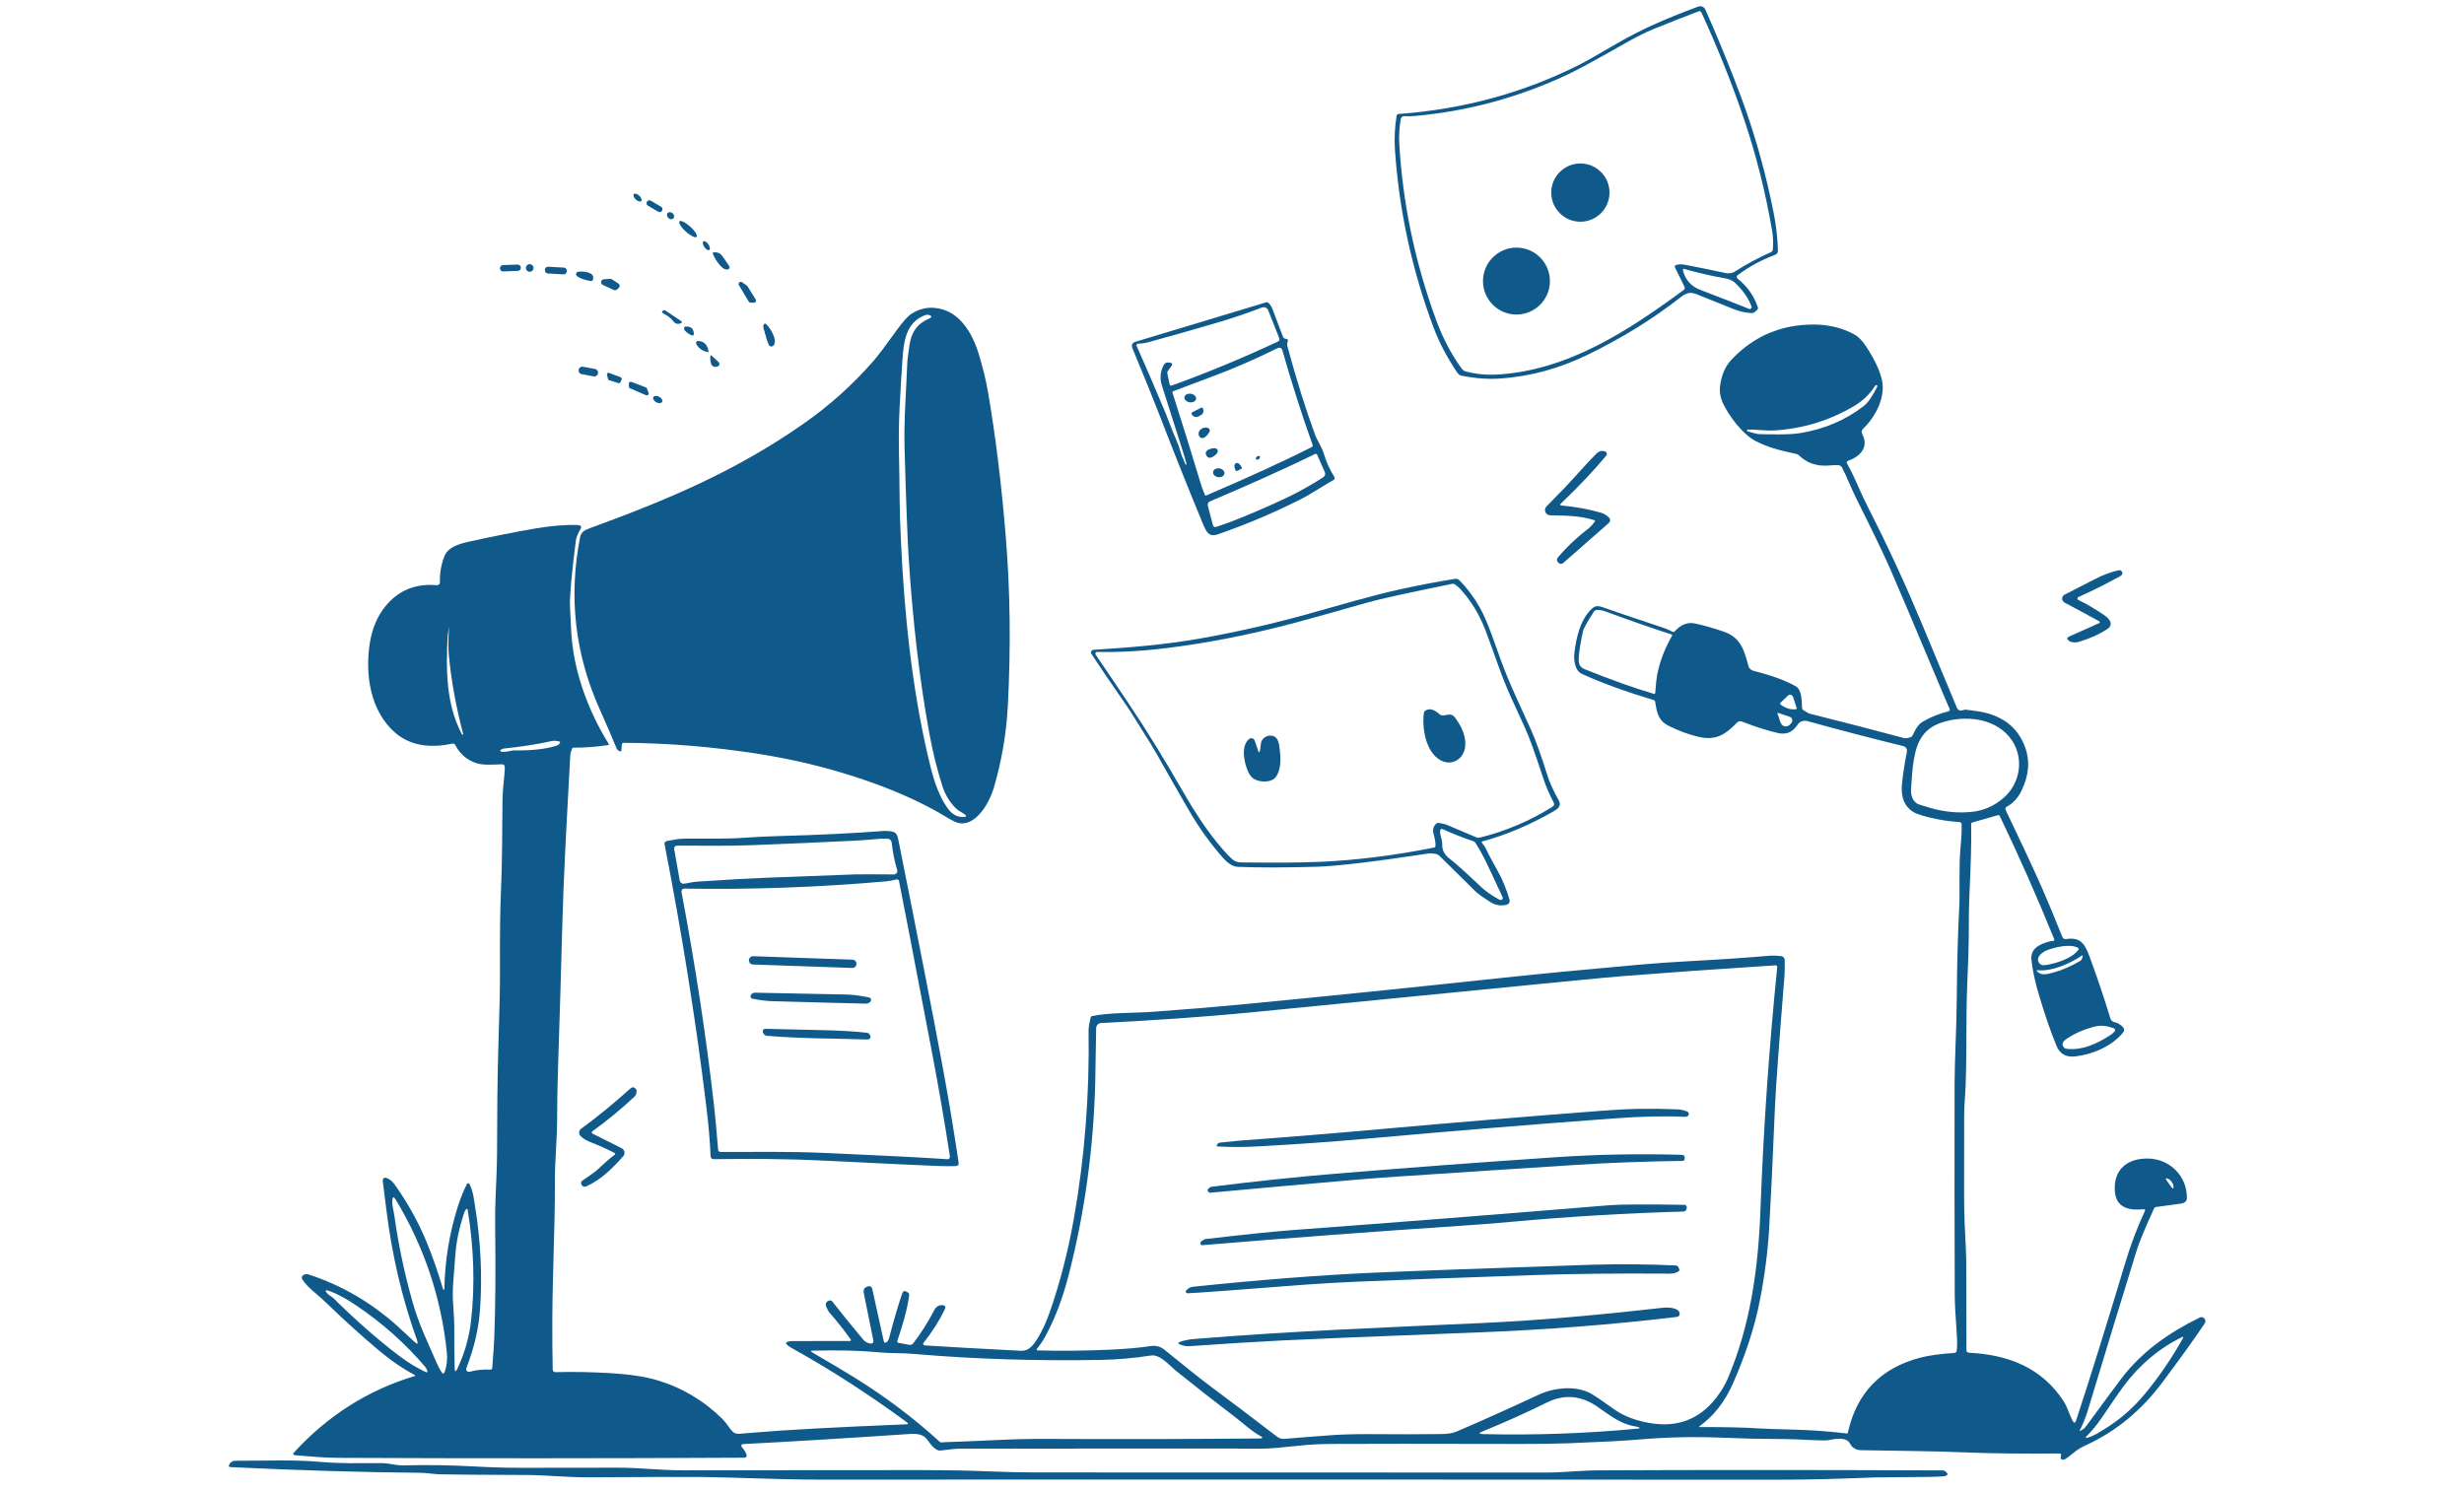 <svg width="342" height="207" viewBox="0 0 342 207" fill="none" xmlns="http://www.w3.org/2000/svg">
<path d="M241.17 38.675C242.49 39.723 243.443 41.027 243.988 42.667C244.026 42.778 244.007 42.876 243.932 42.962C243.63 43.31 243.361 43.478 243.125 43.465C242.26 43.418 241.408 43.225 240.568 42.886C238.627 42.103 236.929 41.421 235.473 40.841C234.574 40.481 234.031 40.673 233.267 41.268C229.332 44.336 224.997 47.012 220.259 49.297C216.387 51.165 212.417 52.245 208.35 52.539C206.405 52.678 204.788 52.506 202.915 52.172C202.648 52.125 202.424 51.967 202.244 51.695C200.834 49.591 199.749 47.525 198.988 45.496C195.994 37.521 194.205 29.318 193.623 20.887C193.512 19.286 193.586 17.689 193.844 16.097C193.873 15.925 193.975 15.832 194.149 15.819C203.109 15.168 211.463 12.891 219.211 8.988C219.974 8.604 221.686 7.635 224.348 6.08C228.027 3.933 231.722 2.395 235.708 0.916C235.897 0.846 236.105 0.85 236.291 0.928C236.477 1.006 236.626 1.152 236.707 1.336C238.509 5.401 240.157 9.437 241.65 13.444C243.579 18.622 245.094 24.017 246.195 29.627C246.53 31.327 246.724 33.051 246.777 34.797C246.781 34.921 246.745 35.043 246.676 35.146C246.606 35.249 246.506 35.327 246.39 35.37C244.513 36.067 242.775 37.011 241.177 38.202C241.14 38.229 241.11 38.264 241.089 38.305C241.068 38.346 241.057 38.391 241.056 38.436C241.056 38.482 241.066 38.528 241.085 38.569C241.105 38.61 241.134 38.646 241.17 38.675ZM232.483 37.123C232.467 37.092 232.459 37.057 232.458 37.021C232.457 36.986 232.464 36.951 232.479 36.918C232.493 36.886 232.515 36.857 232.542 36.833C232.569 36.81 232.601 36.792 232.635 36.782C233.012 36.676 233.447 36.67 233.938 36.763C235.789 37.118 237.663 37.501 239.562 37.914C239.754 37.953 239.938 37.958 240.115 37.927C240.401 37.874 240.583 37.823 240.66 37.775C242.37 36.683 244.082 35.762 245.798 35.013C245.875 34.979 245.941 34.925 245.989 34.857C246.037 34.789 246.066 34.709 246.072 34.626C246.141 33.701 246.107 32.839 245.97 32.039C245.07 26.792 243.808 21.737 242.182 16.874C240.53 11.932 238.523 6.889 236.161 1.746C236.078 1.563 235.942 1.507 235.755 1.578C233.523 2.422 231.421 3.249 229.449 4.059C227.292 4.945 225.361 6.143 222.615 7.678C220.359 8.941 218.651 9.845 217.491 10.387C210.793 13.523 203.782 15.425 196.458 16.094C195.924 16.142 195.416 16.153 194.933 16.127C194.81 16.119 194.69 16.158 194.594 16.235C194.499 16.312 194.435 16.422 194.417 16.544C194.227 17.761 194.158 18.823 194.208 19.729C194.665 28.123 196.38 36.369 199.352 44.467C200.265 46.948 201.403 49.125 202.895 51.186C203.034 51.379 203.237 51.517 203.468 51.576C204.908 51.94 206.368 52.079 207.848 51.993C217.583 51.421 225.926 45.975 233.697 40.249C233.765 40.2 233.812 40.127 233.832 40.044C233.851 39.961 233.841 39.873 233.803 39.796L232.483 37.123ZM233.747 37.328C233.724 37.322 233.7 37.321 233.677 37.327C233.654 37.333 233.633 37.345 233.616 37.361C233.599 37.377 233.586 37.398 233.58 37.421C233.573 37.443 233.572 37.467 233.578 37.49C233.9 38.827 234.704 39.742 235.989 40.236C238.629 41.246 240.89 42.126 242.771 42.876C242.817 42.894 242.867 42.899 242.915 42.889C242.964 42.88 243.008 42.857 243.043 42.822C243.079 42.788 243.103 42.744 243.114 42.696C243.125 42.648 243.122 42.598 243.105 42.552C242.679 41.383 241.909 40.277 240.793 39.234C240.471 38.931 240.001 38.729 239.384 38.625C237.661 38.334 235.782 37.902 233.747 37.328Z" fill="#0F5A8B"/>
<path d="M219.353 30.778C221.586 30.778 223.396 28.968 223.396 26.736C223.396 24.503 221.586 22.693 219.353 22.693C217.12 22.693 215.311 24.503 215.311 26.736C215.311 28.968 217.12 30.778 219.353 30.778Z" fill="#0F5A8B"/>
<path d="M88.244 27.687C88.528 27.954 88.867 28.053 89.002 27.909C89.138 27.765 89.017 27.433 88.733 27.166C88.45 26.9 88.11 26.801 87.975 26.945C87.84 27.088 87.961 27.421 88.244 27.687Z" fill="#0F5A8B"/>
<path d="M91.769 28.703L90.325 27.856C90.142 27.749 89.907 27.81 89.8 27.993L89.783 28.021C89.676 28.204 89.737 28.439 89.92 28.546L91.364 29.393C91.547 29.501 91.782 29.439 91.889 29.256L91.906 29.228C92.013 29.045 91.952 28.81 91.769 28.703Z" fill="#0F5A8B"/>
<path d="M92.769 30.267C92.989 30.47 93.302 30.49 93.469 30.31C93.635 30.13 93.591 29.82 93.372 29.616C93.152 29.413 92.839 29.393 92.672 29.573C92.506 29.752 92.549 30.063 92.769 30.267Z" fill="#0F5A8B"/>
<path d="M95.188 32.148C95.845 32.742 96.517 33.069 96.689 32.88C96.86 32.69 96.466 32.054 95.809 31.46C95.151 30.866 94.479 30.539 94.308 30.728C94.136 30.918 94.53 31.554 95.188 32.148Z" fill="#0F5A8B"/>
<path d="M97.762 34.291C97.985 34.623 98.291 34.808 98.446 34.704C98.601 34.6 98.545 34.247 98.322 33.915C98.099 33.583 97.793 33.398 97.638 33.502C97.483 33.606 97.539 33.959 97.762 34.291Z" fill="#0F5A8B"/>
<path d="M210.481 43.663C213.047 43.663 215.126 41.584 215.126 39.019C215.126 36.453 213.047 34.374 210.481 34.374C207.916 34.374 205.837 36.453 205.837 39.019C205.837 41.584 207.916 43.663 210.481 43.663Z" fill="#0F5A8B"/>
<path d="M99.151 35.016C99.594 35.011 99.928 35.144 100.153 35.413C100.332 35.629 100.689 36.143 101.225 36.954C101.248 36.988 101.262 37.026 101.269 37.066C101.275 37.106 101.272 37.147 101.261 37.186C101.25 37.225 101.231 37.261 101.205 37.292C101.179 37.323 101.146 37.347 101.109 37.364C100.286 37.755 99.211 35.892 98.966 35.3C98.889 35.115 98.95 35.02 99.151 35.016Z" fill="#0F5A8B"/>
<path d="M73.524 37.728C73.817 37.728 74.054 37.492 74.054 37.199C74.054 36.907 73.817 36.67 73.524 36.67C73.232 36.67 72.995 36.907 72.995 37.199C72.995 37.492 73.232 37.728 73.524 37.728Z" fill="#0F5A8B"/>
<path d="M71.853 36.727L69.804 36.799C69.572 36.807 69.39 37.002 69.398 37.233L69.4 37.273C69.408 37.505 69.603 37.686 69.834 37.678L71.884 37.607C72.116 37.599 72.297 37.404 72.289 37.172L72.288 37.132C72.28 36.901 72.085 36.719 71.853 36.727Z" fill="#0F5A8B"/>
<path d="M78.282 37.149L76.075 37.026C75.851 37.013 75.659 37.185 75.646 37.409L75.639 37.535C75.627 37.759 75.798 37.951 76.023 37.964L78.229 38.087C78.454 38.1 78.645 37.928 78.658 37.703L78.665 37.578C78.678 37.354 78.506 37.161 78.282 37.149Z" fill="#0F5A8B"/>
<path d="M81.949 39.012C80.97 38.818 80.337 38.576 80.05 38.288C80.008 38.244 79.978 38.189 79.965 38.13C79.951 38.07 79.954 38.008 79.973 37.95C79.992 37.892 80.026 37.841 80.073 37.801C80.119 37.761 80.175 37.735 80.236 37.725C80.841 37.626 82.667 37.735 82.293 38.817C82.236 38.98 82.121 39.045 81.949 39.012Z" fill="#0F5A8B"/>
<path d="M84.936 38.773L85.816 39.346C85.871 39.381 85.916 39.429 85.949 39.485C85.981 39.542 86 39.605 86.003 39.67C86.006 39.735 85.994 39.8 85.967 39.859C85.941 39.918 85.9 39.97 85.849 40.011L85.611 40.203C85.551 40.25 85.479 40.28 85.403 40.289C85.327 40.297 85.25 40.285 85.181 40.252L83.663 39.548C83.58 39.509 83.513 39.444 83.472 39.363C83.43 39.282 83.417 39.189 83.434 39.099C83.451 39.01 83.497 38.929 83.566 38.868C83.634 38.808 83.721 38.773 83.811 38.767L84.685 38.711C84.773 38.704 84.861 38.726 84.936 38.773Z" fill="#0F5A8B"/>
<path d="M103.737 39.72L104.888 41.566C104.917 41.612 104.932 41.665 104.933 41.719C104.934 41.773 104.921 41.827 104.894 41.874C104.867 41.921 104.828 41.96 104.781 41.986C104.734 42.013 104.681 42.027 104.627 42.026L104.183 42.019C104.133 42.018 104.083 42.004 104.039 41.979C103.995 41.953 103.958 41.917 103.932 41.874L102.556 39.578C102.521 39.519 102.507 39.45 102.517 39.383C102.526 39.315 102.558 39.252 102.608 39.205C102.658 39.158 102.722 39.13 102.79 39.124C102.858 39.118 102.926 39.136 102.983 39.174L103.651 39.631C103.685 39.654 103.715 39.685 103.737 39.72Z" fill="#0F5A8B"/>
<path d="M178.3 46.984L178.648 47.09C178.767 47.126 178.802 47.207 178.754 47.335C178.658 47.6 178.618 47.801 178.707 48.136C179.962 52.767 181.236 56.837 182.528 60.346C182.816 61.13 183.451 62.01 183.755 63.015C184.106 64.175 184.591 65.242 185.211 66.214C185.232 66.247 185.246 66.283 185.252 66.321C185.258 66.359 185.257 66.398 185.247 66.436C185.238 66.473 185.221 66.508 185.198 66.539C185.175 66.57 185.145 66.596 185.112 66.615C183.719 67.402 181.949 68.599 180.365 69.393C176.695 71.233 172.923 72.825 169.048 74.17C167.748 74.623 167.397 73.75 166.954 72.688C165.095 68.22 163.062 63.13 160.857 57.418C160.134 55.546 158.911 52.525 157.188 48.357C156.994 47.89 157.137 47.583 157.618 47.438L175.714 41.976C175.773 41.958 175.836 41.955 175.896 41.967C175.956 41.98 176.012 42.008 176.058 42.049C176.307 42.274 176.506 42.59 176.656 42.998C177.135 44.286 177.612 45.55 178.089 46.789C178.107 46.836 178.135 46.877 178.172 46.911C178.208 46.945 178.252 46.97 178.3 46.984ZM162.422 50.355C162.724 50.397 162.785 50.543 162.607 50.792L162.081 51.53C162.052 51.57 162.031 51.611 162.019 51.649C162.007 51.688 162.005 51.723 162.011 51.751L162.336 53.333C162.342 53.367 162.356 53.4 162.377 53.428C162.397 53.456 162.423 53.48 162.453 53.497C162.483 53.515 162.516 53.525 162.55 53.528C162.584 53.531 162.618 53.526 162.65 53.514C167.431 51.792 172.322 49.768 177.321 47.441C177.566 47.328 177.639 47.148 177.54 46.898L176.018 43.061C175.953 42.898 175.826 42.767 175.666 42.697C175.505 42.627 175.324 42.623 175.161 42.687C173.101 43.479 171.011 44.185 168.889 44.804C164.994 45.944 161.76 46.863 159.186 47.56C158.884 47.642 158.47 47.691 157.942 47.709C157.908 47.71 157.874 47.72 157.844 47.737C157.814 47.755 157.789 47.779 157.771 47.809C157.753 47.838 157.742 47.871 157.739 47.906C157.737 47.94 157.743 47.975 157.757 48.007C158.946 50.657 160.28 53.751 161.76 57.286C161.956 57.755 162.192 58.363 162.468 59.108C162.994 60.538 163.487 61.388 163.847 62.714C163.938 63.054 164.169 63.639 164.542 64.471C164.553 64.497 164.582 64.505 164.628 64.494C164.677 64.485 164.695 64.458 164.684 64.411C164.616 64.076 164.395 63.326 164.023 62.162C162.625 57.769 161.707 54.889 161.27 53.521C160.959 52.551 161.039 51.611 161.509 50.703C161.661 50.409 161.892 50.284 162.203 50.325L162.422 50.355ZM167.258 68.732C167.263 68.745 167.271 68.756 167.281 68.766C167.291 68.776 167.303 68.783 167.316 68.789C167.329 68.794 167.343 68.796 167.356 68.796C167.37 68.796 167.384 68.793 167.397 68.788C173.226 66.298 178.105 64.063 182.035 62.083C182.187 62.005 182.235 61.887 182.177 61.728C180.638 57.415 179.24 53.036 177.983 48.592C177.965 48.529 177.933 48.471 177.89 48.422C177.848 48.373 177.795 48.334 177.735 48.307C177.675 48.281 177.611 48.268 177.546 48.269C177.48 48.27 177.416 48.286 177.358 48.314C174.206 49.873 171.152 51.2 168.194 52.294C166.015 53.099 164.221 53.774 162.812 54.318C162.78 54.331 162.753 54.356 162.739 54.387C162.724 54.418 162.722 54.454 162.733 54.487C164.069 58.666 165.411 62.988 166.759 67.451C166.816 67.646 166.982 68.072 167.258 68.732ZM168.356 72.913C168.368 72.957 168.388 72.998 168.416 73.033C168.445 73.069 168.48 73.098 168.52 73.12C168.56 73.142 168.605 73.155 168.65 73.159C168.696 73.163 168.742 73.159 168.786 73.145C171.228 72.371 173.563 71.342 176.299 70.151C179.012 68.973 181.47 67.672 183.673 66.247C183.787 66.174 183.87 66.062 183.909 65.932C183.948 65.803 183.939 65.663 183.884 65.539L182.819 63.118C182.808 63.093 182.792 63.071 182.773 63.053C182.753 63.035 182.73 63.02 182.705 63.011C182.679 63.002 182.652 62.998 182.626 62.999C182.599 63 182.572 63.007 182.548 63.019C178.325 65.07 173.456 67.264 167.943 69.602C167.83 69.649 167.738 69.736 167.684 69.847C167.63 69.957 167.618 70.084 167.648 70.204L168.356 72.913Z" fill="#0F5A8B"/>
<path d="M86.326 103.315L86.246 104.161C86.235 104.287 86.169 104.33 86.048 104.291C85.812 104.211 85.651 104.067 85.565 103.857C84.987 102.43 84.214 100.637 83.246 98.478C79.808 90.819 78.896 82.86 80.51 74.6C80.659 73.83 81.152 73.582 81.906 73.307C93.322 69.152 102.386 65.192 111.48 58.854C115.113 56.324 118.38 53.39 121.282 50.051C121.845 49.407 122.91 47.996 124.478 45.817C125.34 44.621 126.026 43.863 126.535 43.541C127.508 42.925 128.542 42.656 129.638 42.734C133.132 42.978 134.994 46.26 135.887 49.267C136.461 51.199 136.868 52.865 137.108 54.266C138.16 60.366 138.986 67.05 139.586 74.319C140.217 81.943 140.316 89.851 139.884 98.041C139.681 101.846 139.031 105.627 137.935 109.385C137.389 111.254 135.633 114.526 133.281 114.294C132.884 114.254 132.305 114.002 131.544 113.537C128.024 111.378 123.761 109.486 118.755 107.863C114.445 106.465 110.025 105.406 105.493 104.687C99.079 103.673 92.766 103.149 86.554 103.116C86.496 103.116 86.441 103.137 86.399 103.174C86.357 103.21 86.331 103.261 86.326 103.315ZM132.609 112.151C131.764 111.268 131.162 110.262 130.803 109.13C130.044 106.733 129.432 104.253 128.967 101.69C127.635 94.357 126.688 86.274 126.125 77.439C125.953 74.739 125.762 69.677 125.553 62.251C125.444 58.344 125.781 54.305 125.937 50.23C125.943 50.056 126.039 49.303 126.224 47.974C126.483 46.108 127.333 44.917 128.934 44.242C129.379 44.055 129.377 43.879 128.927 43.716C128.762 43.657 128.52 43.695 128.203 43.832C125.748 44.884 125.44 47.421 125.272 49.733C125.146 51.427 125.007 53.77 124.855 56.763C124.633 61.09 124.855 64.636 124.868 69.281C124.873 70.688 124.934 72.654 125.053 75.179C125.523 85.312 126.565 95.299 128.788 104.932C129.367 107.436 130.072 110.258 131.63 112.329C132.183 113.064 132.867 113.426 133.681 113.418C134.171 113.411 134.219 113.27 133.826 112.994C133.509 112.772 132.966 112.524 132.609 112.151Z" fill="#0F5A8B"/>
<path d="M93.49 44.633C93.053 44.074 92.683 43.858 92.004 43.471C91.857 43.385 91.847 43.286 91.975 43.174L92.041 43.114C92.136 43.03 92.237 43.025 92.345 43.098L94.572 44.59C94.595 44.606 94.614 44.629 94.626 44.656C94.637 44.682 94.641 44.711 94.637 44.74C94.633 44.769 94.621 44.797 94.602 44.82C94.584 44.843 94.559 44.86 94.532 44.871C94.135 45.023 93.771 44.99 93.49 44.633Z" fill="#0F5A8B"/>
<path d="M106.059 45.823C105.92 45.479 105.905 45.215 106.016 45.029C106.031 45.004 106.052 44.981 106.077 44.965C106.102 44.948 106.13 44.937 106.159 44.932C106.189 44.927 106.219 44.929 106.248 44.937C106.277 44.945 106.304 44.96 106.327 44.98C106.862 45.459 107.971 47.17 107.379 47.944C107.339 47.996 107.286 48.038 107.226 48.065C107.166 48.091 107.1 48.102 107.034 48.096C106.969 48.09 106.906 48.068 106.851 48.031C106.797 47.993 106.753 47.943 106.724 47.884C106.529 47.496 106.345 46.949 106.171 46.243C106.109 45.994 106.072 45.854 106.059 45.823Z" fill="#0F5A8B"/>
<path d="M235.913 198.105C239.457 198.094 242.255 198.159 244.306 198.3C244.782 198.333 246.474 198.391 249.381 198.472C251.656 198.538 253.984 198.713 256.364 198.995C256.388 198.998 256.412 198.992 256.432 198.978C256.451 198.964 256.465 198.943 256.47 198.919C257.678 193.381 261.043 189.896 266.563 188.462C267.776 188.147 269.344 187.931 271.267 187.814C271.348 187.809 271.425 187.775 271.484 187.719C271.542 187.662 271.579 187.587 271.588 187.506C271.658 186.838 271.666 186.132 271.611 185.389C271.417 182.716 271.319 180.836 271.316 179.749C271.283 170.612 271.276 160.853 271.293 150.472C271.3 147.161 271.581 142.453 271.604 138.222C271.631 133.723 271.745 129.589 271.948 125.82C272.048 123.984 271.862 120.233 272.127 117.55C272.244 116.374 272.292 115.332 272.272 114.424C272.27 114.347 272.24 114.273 272.186 114.218C272.133 114.162 272.061 114.128 271.985 114.123C270.825 114.041 269.74 113.896 268.73 113.686C267.148 113.357 266.102 113.039 265.59 112.73C264.333 111.971 263.8 110.654 263.992 108.777C264.131 107.44 264.36 105.967 264.677 104.357C264.711 104.186 264.678 104.009 264.584 103.862C264.49 103.716 264.343 103.611 264.174 103.57C259.918 102.533 255.463 101.372 250.81 100.086C250.574 100.02 250.29 100.053 249.959 100.186C249.796 100.25 249.609 100.436 249.397 100.745C248.76 101.673 247.89 102.012 246.787 101.76C245.336 101.43 243.659 100.895 241.755 100.156C241.645 100.113 241.525 100.104 241.41 100.13C241.295 100.155 241.189 100.214 241.107 100.298C239.536 101.913 238.239 102.839 235.857 102.309C234.499 102.005 233.105 101.5 231.676 100.794C231.093 100.508 230.678 100.163 230.428 99.759C230.146 99.305 229.955 98.763 229.856 98.135C229.81 97.848 229.769 97.606 229.734 97.41C229.714 97.293 229.648 97.218 229.535 97.185C225.614 96.005 222.292 94.793 219.568 93.55C218.552 93.087 218.41 91.555 218.529 90.586C218.794 88.392 219.396 85.815 221.1 84.376C221.419 84.109 221.862 84.079 222.426 84.284C223.668 84.738 226.5 85.697 230.921 87.162C231.408 87.324 231.798 87.552 232.178 87.718C232.271 87.759 232.352 87.743 232.42 87.668C233.282 86.72 234.204 86.342 235.186 86.537C236.222 86.739 237.573 87.12 239.238 87.678C241.669 88.495 242.116 90.371 242.711 92.557C242.751 92.703 242.883 92.852 243.108 93.004C243.197 93.063 243.369 93.125 243.624 93.189C245.96 93.78 247.831 94.47 249.238 95.26C250.198 95.799 250.052 97.605 250.122 98.3C250.127 98.352 250.143 98.403 250.17 98.448C250.197 98.493 250.233 98.532 250.277 98.561C250.729 98.864 251.054 99.04 251.253 99.091C255.69 100.196 260.031 101.318 264.277 102.458C264.484 102.516 264.8 102.47 265.223 102.323C265.32 102.29 265.396 102.22 265.451 102.114C265.736 101.552 266.083 100.649 266.864 100.192C268.008 99.526 269.205 99.043 270.453 98.743C270.486 98.736 270.518 98.721 270.544 98.699C270.571 98.678 270.593 98.651 270.608 98.621C270.624 98.59 270.632 98.556 270.632 98.522C270.633 98.488 270.626 98.454 270.612 98.422C270.42 98.001 270.256 97.629 270.119 97.304C265.79 86.992 263.209 80.897 262.378 79.02C261.368 76.74 259.792 73.467 257.651 69.202C256.983 67.876 256.334 66.162 255.676 64.908C255.624 64.81 255.548 64.726 255.453 64.667C255.359 64.608 255.251 64.575 255.14 64.571C254.787 64.56 254.364 64.575 253.87 64.617C252.182 64.765 250.782 64.288 249.668 63.188C249.589 63.111 249.494 63.06 249.384 63.036C247.151 62.533 245.331 62.126 243.532 61.147C242.98 60.847 242.393 60.373 241.769 59.724C240.789 58.712 239.965 57.565 239.294 56.284C238.861 55.46 238.623 54.56 238.742 53.598C238.931 52.074 239.454 50.858 240.31 49.949C243.408 46.656 247.243 45.024 251.815 45.053C253.866 45.066 255.716 45.522 257.363 46.419C257.934 46.73 258.483 47.287 259.01 48.09C260.177 49.87 260.909 51.416 261.207 52.728C261.749 55.12 260.34 57.859 258.584 59.529C258.492 59.616 258.431 59.731 258.41 59.856C258.389 59.98 258.409 60.108 258.468 60.221C259.46 62.133 258.147 63.39 256.493 63.975C256.459 63.988 256.428 64.007 256.403 64.032C256.377 64.058 256.358 64.088 256.345 64.122C256.332 64.155 256.327 64.191 256.33 64.227C256.333 64.263 256.343 64.298 256.361 64.329C256.941 65.392 257.474 66.492 257.962 67.627C258.361 68.56 258.885 69.663 259.533 70.936C262.069 75.909 264.482 81.138 266.771 86.623C268.992 91.938 270.604 95.808 271.608 98.234C271.764 98.618 272.087 98.724 272.577 98.552C272.68 98.516 272.785 98.505 272.891 98.518C274.093 98.66 274.952 98.792 275.468 98.915C278.273 99.595 280.138 101.179 281.062 103.669C281.846 105.783 281.545 107.784 280.553 109.825C280.085 110.785 279.4 111.513 278.498 112.009C278.429 112.046 278.378 112.109 278.354 112.183C278.33 112.258 278.335 112.339 278.369 112.409C280.656 117.188 282.339 120.798 283.417 123.24C284.103 124.79 285.053 127.076 286.266 130.097C286.303 130.19 286.37 130.266 286.457 130.315C286.543 130.364 286.644 130.382 286.742 130.365C289.134 129.975 289.537 131.46 290.282 133.495C291.223 136.069 292.102 138.697 292.918 141.381C292.957 141.508 293.029 141.622 293.126 141.711C293.224 141.8 293.344 141.861 293.474 141.887C293.915 141.978 294.315 142.213 294.675 142.592C294.767 142.689 294.82 142.816 294.824 142.95C294.828 143.083 294.783 143.214 294.698 143.317C293.09 145.272 290.411 146.393 288.026 146.654C286.769 146.791 285.908 146.304 285.445 145.192C284.662 143.304 283.853 140.963 283.017 138.169C282.461 136.312 282.109 134.665 281.959 133.227C281.862 132.307 282.275 131.617 283.199 131.156C283.797 130.858 284.4 130.672 285.009 130.597C285.139 130.582 285.18 130.513 285.131 130.392C282.754 124.539 280.234 118.841 277.572 113.299C277.547 113.246 277.504 113.204 277.451 113.18C277.397 113.155 277.337 113.151 277.281 113.167L273.751 114.176C273.704 114.189 273.663 114.218 273.634 114.257C273.605 114.296 273.591 114.343 273.592 114.391C273.641 116.592 273.564 119.797 273.361 124.007C273.292 125.436 273.258 127.53 273.258 130.289C273.258 131.361 273.19 133.455 273.053 136.571C272.828 141.679 273.053 148.196 272.716 152.616C272.654 153.414 272.623 154.187 272.623 154.935C272.619 158.534 272.615 162.134 272.613 165.735C272.613 168.673 272.726 170.751 272.855 173.268C272.901 174.155 272.923 175.162 272.921 176.292C272.914 179.666 272.921 183.384 272.941 187.446C272.941 187.533 272.975 187.617 273.036 187.68C273.096 187.742 273.178 187.78 273.265 187.784C278.727 188.039 283.421 189.871 286.421 194.513C286.964 195.349 287.212 196.329 287.652 197.189C287.859 197.595 288.033 197.581 288.174 197.149C290.173 191.056 292.407 183.888 294.877 175.646C295.73 172.792 296.554 170.625 297.728 168.058C297.738 168.037 297.742 168.014 297.741 167.991C297.739 167.968 297.731 167.946 297.718 167.926C297.705 167.907 297.687 167.892 297.666 167.882C297.645 167.872 297.622 167.868 297.599 167.869C296.858 167.911 296.354 167.919 296.087 167.892C294.495 167.736 293.645 166.893 293.537 165.365C293.325 162.355 295.26 160.793 298.125 160.826C301.169 160.863 303.593 163.287 303.537 166.341C303.531 166.751 303.238 167.001 302.661 167.092C301.794 167.224 300.739 167.34 299.24 167.555C299.123 167.573 299.04 167.634 298.992 167.74C297.735 170.47 296.92 172.438 296.547 173.642C294.728 179.526 292.474 186.908 289.786 195.789C289.557 196.544 289.005 198.036 288.677 198.495C288.667 198.51 288.662 198.528 288.663 198.546C288.664 198.564 288.671 198.581 288.683 198.594C288.694 198.607 288.711 198.616 288.728 198.62C288.746 198.623 288.764 198.62 288.78 198.611C289.122 198.43 289.381 198.219 289.557 197.976C292.179 194.401 293.819 192.184 294.476 191.324C297.288 187.635 301.04 184.995 305.327 182.895C305.452 182.833 305.596 182.823 305.728 182.866C305.86 182.909 305.971 183.003 306.035 183.126C306.23 183.5 305.998 183.738 305.79 184.042C304.445 186.038 302.555 188.664 300.12 191.919C297.198 195.831 293.65 198.74 289.478 200.646C288.896 200.913 288.412 201.2 288.026 201.509C287.291 202.102 286.844 202.443 286.683 202.531C286.484 202.642 286.313 202.663 286.17 202.594C286.051 202.537 286 202.448 286.018 202.326L286.071 201.956C286.088 201.828 286.022 201.765 285.872 201.767C280.767 201.818 276.356 201.767 272.64 201.615C270.551 201.529 268.346 201.469 266.024 201.436C261.33 201.372 258.749 201.33 258.279 201.311C257.576 201.28 257.077 200.979 256.784 200.408C256.301 199.475 254.862 199.693 253.846 199.911C253.518 199.982 252.62 199.976 251.154 199.895C248.52 199.753 247.128 199.759 243.353 199.719C242.943 199.715 241.239 199.659 238.242 199.551C234.698 199.423 231.057 199.521 227.319 199.845C225.418 200.011 222.22 200.179 217.725 200.351C215.882 200.422 213.677 200.454 211.113 200.447C197.829 200.419 189.227 200.417 185.306 200.444C183.523 200.457 182.15 200.487 180.45 200.672C177.845 200.952 176.211 201.092 175.547 201.092C160.024 201.081 145.82 201.087 132.936 201.109C132.665 201.111 131.872 201.195 130.557 201.36C129.796 201.456 129.112 200.404 128.685 199.825C128.159 199.104 127.223 198.998 126.343 199.058C117.171 199.675 109.427 200.145 103.113 200.467C103.069 200.469 103.026 200.484 102.99 200.509C102.953 200.534 102.925 200.569 102.908 200.61C102.89 200.651 102.885 200.696 102.892 200.74C102.899 200.783 102.919 200.824 102.948 200.857C103.246 201.19 103.471 201.547 103.623 201.926C103.642 201.974 103.649 202.025 103.643 202.076C103.638 202.127 103.62 202.176 103.591 202.218C103.562 202.26 103.524 202.295 103.478 202.319C103.433 202.343 103.383 202.356 103.332 202.356C84.165 202.455 65.382 202.462 46.985 202.376C44.917 202.366 42.777 202.167 40.868 202.002C40.834 201.999 40.801 201.987 40.774 201.966C40.746 201.946 40.725 201.918 40.712 201.886C40.7 201.854 40.696 201.819 40.702 201.785C40.708 201.752 40.723 201.72 40.746 201.694C45.466 196.523 51.078 192.962 57.584 191.013C57.597 191.009 57.608 191.001 57.616 190.991C57.624 190.98 57.63 190.968 57.63 190.955C57.632 190.942 57.629 190.928 57.622 190.917C57.616 190.905 57.606 190.896 57.594 190.89C55.918 190.01 54.211 188.837 52.473 187.37C50.175 185.43 47.894 183.368 45.629 181.184C44.844 180.426 44.213 179.853 43.736 179.467C42.923 178.806 42.33 178.183 41.957 177.598C41.925 177.549 41.904 177.493 41.895 177.435C41.885 177.377 41.888 177.317 41.902 177.26C41.917 177.203 41.943 177.15 41.979 177.103C42.015 177.057 42.061 177.018 42.112 176.99C42.346 176.862 42.61 176.846 42.903 176.943C47.382 178.408 51.446 180.765 55.093 184.016C55.433 184.32 56.236 185.065 57.502 186.249C57.965 186.681 58.088 186.6 57.872 186.004C55.825 180.323 54.405 174.265 53.611 167.829C53.305 165.335 53.142 164.031 53.125 163.916C53.114 163.851 53.121 163.784 53.145 163.723C53.169 163.661 53.208 163.607 53.26 163.566C53.311 163.524 53.373 163.497 53.438 163.487C53.503 163.477 53.57 163.485 53.631 163.509C54.097 163.691 54.451 163.979 54.769 164.422C56.597 166.989 58.08 169.658 59.218 172.428C60.039 174.419 60.799 176.6 61.498 178.971C61.504 178.993 61.519 179.01 61.541 179.021C61.574 179.034 61.601 179.041 61.623 179.041C61.657 179.036 61.674 179.017 61.676 178.984C61.747 174.99 62.384 171.116 63.588 167.36C63.919 166.33 64.324 165.333 64.802 164.369C64.819 164.336 64.845 164.308 64.877 164.288C64.909 164.268 64.945 164.258 64.983 164.258C65.02 164.258 65.057 164.268 65.089 164.288C65.121 164.308 65.146 164.336 65.163 164.369C65.682 165.411 65.745 166.285 65.927 167.389C66.723 172.277 66.958 177.062 66.632 181.747C66.444 184.433 65.81 187.155 64.73 189.914C64.704 189.981 64.697 190.053 64.71 190.123C64.722 190.193 64.754 190.258 64.802 190.311C64.85 190.364 64.912 190.402 64.98 190.422C65.048 190.442 65.121 190.443 65.189 190.424C66.153 190.168 67.108 190.07 68.054 190.129C68.121 190.133 68.186 190.111 68.236 190.068C68.286 190.024 68.317 189.963 68.322 189.898C68.477 187.975 68.572 186.555 68.607 185.64C68.766 181.51 68.806 176.447 68.729 170.453C68.709 168.962 68.729 167.492 68.789 166.043C68.848 164.617 68.984 162.116 68.99 160.161C69.007 155.457 69.014 149.661 69.202 144.183C69.339 140.176 69.403 137.06 69.394 134.835C69.374 129.861 69.417 126.241 69.523 123.974C69.728 119.445 69.692 115.37 69.748 110.96C69.768 109.442 70.016 108.023 70.069 106.564C70.08 106.242 69.926 106.086 69.606 106.097C68.825 106.127 67.158 106.256 66.225 105.972C64.882 105.568 63.868 104.713 63.185 103.408C63.151 103.341 63.096 103.287 63.028 103.255C62.961 103.223 62.884 103.214 62.811 103.229C59.95 103.835 57.078 103.646 54.858 101.721C51.415 98.734 50.634 93.695 51.332 89.269C51.65 87.251 52.37 85.551 53.492 84.168C55.296 81.949 57.678 80.972 60.638 81.237C60.693 81.242 60.749 81.235 60.802 81.216C60.854 81.198 60.902 81.168 60.943 81.13C60.983 81.091 61.015 81.045 61.036 80.993C61.057 80.941 61.066 80.886 61.064 80.83C61.022 79.569 61.229 78.363 61.683 77.214C62.202 75.904 63.79 75.478 65.203 75.167C68.612 74.419 71.6 73.826 74.164 73.387C76.44 72.999 78.4 72.83 80.043 72.881C80.23 72.887 80.367 72.903 80.453 72.927C80.496 72.939 80.535 72.961 80.567 72.991C80.6 73.021 80.625 73.058 80.641 73.1C80.657 73.141 80.664 73.185 80.66 73.229C80.656 73.273 80.641 73.316 80.618 73.354C80.215 74.02 79.979 74.626 79.91 75.173C79.333 79.776 79.066 82.741 79.11 84.069C79.117 84.314 79.174 85.492 79.282 87.605C79.56 93.067 81.611 98.641 84.499 103.285C84.549 103.365 84.529 103.411 84.436 103.424C82.855 103.671 81.249 103.794 79.619 103.792C79.507 103.792 79.431 103.843 79.391 103.947C79.248 104.302 79.166 104.653 79.146 104.999C78.6 115.125 78.223 121.659 78.028 129.045C77.889 134.354 77.696 140.805 77.449 148.398C77.37 150.799 77.331 153.005 77.334 155.014C77.34 158.193 76.993 161.074 77.019 164.28C77.037 166.598 76.955 170.745 76.774 176.722C76.644 180.978 76.624 185.447 76.715 190.129C76.716 190.177 76.726 190.223 76.745 190.266C76.764 190.31 76.791 190.349 76.825 190.381C76.859 190.414 76.9 190.439 76.944 190.456C76.988 190.473 77.035 190.481 77.082 190.48C79.543 190.414 82.099 190.46 84.75 190.619C87.428 190.78 89.603 191.113 91.277 191.618C94.733 192.661 97.752 194.47 100.335 197.043C100.831 197.539 101.284 198.343 101.707 198.757C101.928 198.973 102.252 199.064 102.68 199.031C103.606 198.959 104.241 198.907 104.586 198.876C108.857 198.505 115.922 198.121 125.78 197.721C126.083 197.708 126.111 197.612 125.866 197.434C120.565 193.534 115.261 190.114 109.955 187.172C108.744 186.499 108.838 186.163 110.236 186.163L117.977 186.16C118.001 186.16 118.025 186.153 118.046 186.141C118.067 186.128 118.083 186.11 118.095 186.089C118.106 186.067 118.111 186.043 118.11 186.019C118.108 185.994 118.1 185.971 118.086 185.951C117.254 184.765 116.252 183.499 115.079 182.153C114.982 182.043 114.846 181.784 114.672 181.376C114.57 181.142 114.586 180.944 114.718 180.781C114.828 180.644 114.974 180.561 115.155 180.533C115.307 180.508 115.431 180.557 115.525 180.678C116.63 182.092 118.064 183.859 119.826 185.981C120.068 186.272 120.409 186.451 120.848 186.517C120.902 186.525 120.956 186.52 121.008 186.502C121.059 186.485 121.105 186.455 121.142 186.416C121.18 186.376 121.207 186.329 121.222 186.277C121.237 186.225 121.239 186.17 121.228 186.117L119.889 179.497C119.801 179.067 119.952 178.772 120.342 178.611C120.357 178.604 120.367 178.6 120.372 178.597C120.76 178.463 120.996 178.585 121.08 178.965L122.658 186.15C122.715 186.41 122.852 186.463 123.068 186.308C123.222 186.198 123.334 186.011 123.402 185.746C124.081 183.181 124.681 181.139 125.202 179.62C125.338 179.22 125.549 179.123 125.833 179.328C125.86 179.348 125.895 179.366 125.939 179.381C126.023 179.411 126.094 179.469 126.141 179.544C126.187 179.62 126.206 179.71 126.194 179.798C125.96 181.538 125.411 183.649 124.547 186.13C124.536 186.159 124.532 186.19 124.535 186.22C124.538 186.251 124.547 186.28 124.562 186.306C124.577 186.333 124.598 186.356 124.623 186.373C124.647 186.391 124.676 186.402 124.705 186.408L126.207 186.686C126.308 186.704 126.411 186.697 126.503 186.664C126.596 186.631 126.676 186.575 126.733 186.5C127.801 185.133 128.796 183.564 129.72 181.793C129.908 181.436 130.201 181.231 130.6 181.178C130.678 181.169 130.752 181.168 130.825 181.174C131.202 181.216 131.308 181.408 131.143 181.75C130.367 183.353 129.381 184.908 128.185 186.414C128.161 186.445 128.146 186.482 128.142 186.521C128.137 186.56 128.143 186.6 128.159 186.636C128.175 186.672 128.2 186.703 128.232 186.725C128.264 186.748 128.302 186.762 128.341 186.765C131.479 186.972 135.938 187.221 141.719 187.513C142.794 187.569 143.432 186.748 144.061 185.72C144.674 184.716 145.229 183.504 145.725 182.084C147.13 178.046 148.232 173.772 149.033 169.262C150.546 160.742 151.233 152.007 151.094 143.055C151.084 142.476 151.279 141.682 151.375 141.292C151.39 141.23 151.415 141.175 151.448 141.133C151.481 141.09 151.52 141.063 151.56 141.054C153.992 140.541 157.237 140.654 159.979 140.458C164.381 140.143 168.635 139.789 172.739 139.396C183.241 138.391 195.28 137.161 208.856 135.708C213.887 135.17 220.155 134.569 227.66 133.905C229.797 133.718 231.995 133.563 234.256 133.442C238.484 133.217 242.236 132.963 245.513 132.681C246.021 132.637 246.591 132.651 247.224 132.724C247.361 132.739 247.487 132.805 247.579 132.907C247.671 133.009 247.722 133.142 247.723 133.28C247.73 134.334 247.715 135.083 247.68 135.526C246.904 145.115 246.462 151.225 246.354 153.856C246.056 161.017 245.793 166.531 245.566 170.397C245.37 173.724 244.934 177.112 244.26 180.559C243.541 184.224 242.297 188.056 240.528 192.055C239.401 194.604 237.852 196.584 235.88 197.996C235.777 198.069 235.788 198.105 235.913 198.105ZM260.436 53.479C260.407 53.47 260.377 53.469 260.351 53.475C260.325 53.482 260.304 53.496 260.291 53.515C259.554 54.688 258.574 55.638 257.35 56.364C253.951 58.373 250.281 59.502 246.34 59.751C245.034 59.834 243.856 59.605 242.619 59.629C242.564 59.631 242.523 59.659 242.496 59.715C242.454 59.805 242.481 59.863 242.576 59.89C243.416 60.126 243.899 60.248 244.025 60.257C244.404 60.281 245.387 60.296 246.972 60.3C248.194 60.3 249.174 60.238 249.913 60.115C253.252 59.557 256.172 58.31 258.673 56.373C259.284 55.899 259.918 54.986 260.575 53.634C260.582 53.622 260.585 53.609 260.585 53.595C260.585 53.581 260.582 53.567 260.576 53.554C260.569 53.541 260.56 53.529 260.549 53.52C260.537 53.51 260.523 53.503 260.509 53.499L260.436 53.479ZM230.018 93.639C230.4 91.764 231.088 89.969 232.083 88.253C232.092 88.237 232.097 88.219 232.098 88.2C232.1 88.181 232.097 88.162 232.09 88.145C232.083 88.128 232.072 88.112 232.058 88.099C232.044 88.086 232.028 88.077 232.01 88.072C229.641 87.324 226.565 86.254 222.78 84.863C222.317 84.693 221.899 84.637 221.526 84.694C221.414 84.709 221.326 84.766 221.262 84.863C220.316 86.318 219.801 87.241 219.717 87.632C219.419 88.999 219.232 90.097 219.155 90.926C219.069 91.859 219.062 92.537 219.932 92.888C223.723 94.41 226.933 95.553 229.562 96.319C229.672 96.349 229.732 96.309 229.74 96.196C229.835 94.944 229.928 94.091 230.018 93.639ZM62.285 87.165C62.295 87.536 62.159 87.9 62.136 88.329C61.888 93.047 61.905 97.685 64.088 101.893C64.119 101.952 64.154 101.984 64.194 101.989C64.273 102 64.303 101.965 64.283 101.886C63.293 98.099 62.635 94.483 62.308 91.035C62.211 90.017 62.215 88.731 62.321 87.178C62.321 87.165 62.315 87.158 62.301 87.158C62.301 87.158 62.298 87.157 62.292 87.155C62.287 87.155 62.285 87.158 62.285 87.165ZM249.364 98.247L248.878 96.762C248.854 96.69 248.814 96.625 248.76 96.572C248.706 96.52 248.641 96.481 248.57 96.461C248.499 96.44 248.425 96.438 248.355 96.455C248.285 96.472 248.222 96.507 248.17 96.557L247.154 97.526C247.133 97.546 247.116 97.571 247.105 97.599C247.095 97.626 247.09 97.655 247.091 97.684C247.093 97.713 247.101 97.742 247.115 97.767C247.128 97.792 247.147 97.814 247.171 97.83C247.83 98.311 248.513 98.523 249.218 98.466C249.36 98.454 249.408 98.382 249.364 98.247ZM246.724 99.097C246.856 99.435 246.957 99.73 247.025 99.984C247.133 100.379 247.293 100.632 247.505 100.745C247.9 100.952 248.278 100.825 248.64 100.364C248.694 100.295 248.733 100.213 248.752 100.127C248.771 100.041 248.77 99.952 248.749 99.869C248.728 99.785 248.687 99.709 248.631 99.647C248.574 99.584 248.504 99.538 248.424 99.511L246.86 98.982C246.719 98.933 246.673 98.972 246.724 99.097ZM278.862 102.253C276.639 99.623 272.666 99.289 269.576 100.275C266.487 101.264 265.852 103.636 265.491 106.474C265.427 106.979 265.349 108.002 265.256 109.541C265.201 110.472 265.473 111.139 266.073 111.542C266.197 111.626 266.805 111.828 267.899 112.148C269.886 112.726 271.848 112.906 273.784 112.69C275.33 112.518 276.738 111.9 278.009 110.834C280.599 108.664 281.019 104.81 278.862 102.253ZM71.402 104.169C73.79 104.204 75.729 103.989 77.218 103.524C77.445 103.453 77.608 103.326 77.707 103.143C77.771 103.024 77.736 102.95 77.601 102.921C77.169 102.833 76.833 102.816 76.593 102.869C74.53 103.325 72.296 103.675 69.89 103.917C69.837 103.924 69.788 103.938 69.741 103.96C69.662 104 69.617 104.023 69.606 104.03C69.339 104.206 69.363 104.314 69.679 104.354C70.324 104.44 70.889 104.162 71.402 104.169ZM283.851 133.981C285.27 133.789 287.569 133.081 288.462 131.871C288.481 131.845 288.494 131.816 288.501 131.786C288.507 131.755 288.506 131.723 288.499 131.692C288.492 131.662 288.478 131.633 288.459 131.608C288.439 131.584 288.414 131.564 288.386 131.55C287.252 130.991 285.267 131.49 284.175 131.89C283.437 132.165 282.392 132.962 283.113 133.769C283.276 133.955 283.522 134.025 283.851 133.981ZM282.882 134.692C282.646 134.675 282.616 134.744 282.792 134.901C283.46 135.483 284.208 135.212 284.989 135.007C286.191 134.691 287.456 134.143 288.783 133.363C288.826 133.338 288.868 133.296 288.904 133.24C288.941 133.184 288.972 133.115 288.995 133.038L289.084 132.734C289.088 132.719 289.088 132.703 289.083 132.689C289.077 132.675 289.068 132.662 289.055 132.653C289.042 132.644 289.026 132.639 289.01 132.639C288.994 132.639 288.979 132.643 288.965 132.651C287.331 133.743 284.946 134.848 282.882 134.692ZM160.261 186.834C160.763 186.863 161.189 187.02 161.538 187.304C164.691 189.865 166.807 191.546 167.886 192.349C170.751 194.477 173.877 196.843 177.264 199.445C177.555 199.669 177.92 199.775 178.286 199.743C180.644 199.538 182.93 199.359 185.144 199.207C186.705 199.101 188.91 199.062 191.757 199.091C194.234 199.115 197.018 199.109 200.11 199.071C200.968 199.06 201.646 198.949 202.144 198.737C205.347 197.374 209.152 195.667 213.561 193.616C215.774 192.587 218.857 192.28 220.987 193.543C221.417 193.797 222.446 194.501 224.074 195.657C225.348 196.561 226.956 197.185 228.897 197.529C232.75 198.215 235.842 197.065 238.173 194.079C238.892 193.155 239.442 192.242 239.823 191.34C242.93 184.019 244.041 176.245 244.349 167.929C244.77 156.602 245.546 145.374 246.678 134.246C246.681 134.214 246.677 134.182 246.666 134.152C246.655 134.121 246.638 134.094 246.616 134.071C246.594 134.048 246.567 134.03 246.537 134.019C246.507 134.007 246.475 134.002 246.443 134.004C238.307 134.529 231.281 135.025 225.364 135.493C223.906 135.61 221.709 135.812 218.774 136.098C203.652 137.583 188.716 139.051 173.966 140.505C166.943 141.196 159.943 141.653 152.821 142.02C152.64 142.03 152.471 142.108 152.345 142.238C152.22 142.368 152.149 142.541 152.146 142.721C152.066 147.538 152.023 150.064 152.017 150.3C151.776 159.505 150.544 168.422 148.318 177.049C147.5 180.218 146.445 183.003 145.153 185.402C144.786 186.081 144.375 186.699 143.919 187.255C143.903 187.272 143.893 187.294 143.89 187.317C143.887 187.34 143.89 187.364 143.9 187.386C143.909 187.408 143.925 187.426 143.944 187.44C143.964 187.453 143.987 187.461 144.011 187.463C147.216 187.551 150.589 187.516 154.131 187.357C156.281 187.262 158.157 187.096 159.758 186.858C159.923 186.831 160.091 186.823 160.261 186.834ZM292.958 143.661C293.212 143.493 293.401 143.318 293.527 143.135C293.549 143.103 293.563 143.067 293.569 143.029C293.574 142.992 293.572 142.953 293.56 142.917C293.549 142.88 293.53 142.846 293.504 142.818C293.478 142.79 293.447 142.768 293.411 142.754C292.591 142.433 291.668 142.274 290.761 142.506C289.218 142.896 287.893 143.479 286.788 144.253C286.226 144.647 286.129 145.041 286.497 145.434C286.576 145.518 286.681 145.572 286.795 145.586C288.985 145.864 291.079 144.898 292.958 143.661ZM301.059 164.333C301.282 164.644 301.398 164.804 301.407 164.812C301.601 165.066 301.692 165.033 301.681 164.713C301.673 164.515 301.587 164.301 301.423 164.071C301.258 163.844 301.083 163.694 300.897 163.622C300.597 163.511 300.537 163.589 300.715 163.853C300.72 163.864 300.835 164.024 301.059 164.333ZM54.756 168.881C55.296 172.765 56.12 176.678 57.227 180.619C58.1 183.725 59.169 185.915 60.73 189.454C60.913 189.871 61.127 190.252 61.372 190.596C61.391 190.622 61.417 190.642 61.446 190.654C61.476 190.667 61.508 190.671 61.54 190.667C61.572 190.662 61.602 190.649 61.627 190.629C61.652 190.609 61.672 190.583 61.683 190.553C62.03 189.59 62.12 188.69 62.017 187.708C61.243 180.154 58.88 173.096 54.928 166.533C54.645 166.065 54.486 166.104 54.448 166.648C54.402 167.34 54.65 168.117 54.756 168.881ZM62.95 177.459C62.837 178.78 62.815 179.891 62.884 180.791C63.01 182.412 63.067 183.808 63.056 184.979C63.045 185.971 63.061 187.603 63.105 189.875C63.116 190.474 63.249 190.503 63.502 189.961C64.499 187.83 65.127 185.617 65.385 183.321C65.938 178.359 65.779 173.225 64.908 167.919C64.904 167.895 64.893 167.873 64.877 167.856C64.861 167.839 64.84 167.826 64.817 167.821C64.793 167.815 64.769 167.816 64.746 167.824C64.724 167.832 64.704 167.847 64.69 167.866C64.562 168.036 64.458 168.241 64.379 168.481C63.731 170.481 63.339 172.36 63.205 174.118C63.05 176.16 62.965 177.274 62.95 177.459ZM46.297 180.225C49.343 183.246 52.343 185.884 55.298 188.138C56.52 189.069 57.765 189.837 59.033 190.444C59.307 190.574 59.389 190.498 59.281 190.215C59.206 190.017 59.123 189.864 59.03 189.755C56.282 186.529 53.113 183.701 49.522 181.27C48.137 180.331 46.897 179.655 45.801 179.242C45.139 178.993 45.028 179.114 45.467 179.606C45.52 179.664 45.649 179.761 45.854 179.897C46.081 180.047 46.229 180.157 46.297 180.225ZM302.79 185.644C299.623 187.207 296.919 189.502 294.678 192.528C294.217 193.152 293.215 194.603 291.671 196.881C291.073 197.765 290.394 198.591 289.633 199.359C289.417 199.577 289.457 199.648 289.752 199.571C290.619 199.349 291.354 198.836 292.124 198.366C294.195 197.101 296.021 195.519 297.603 193.623C299.605 191.219 301.391 188.62 302.962 185.825C303.098 185.581 303.041 185.52 302.79 185.644ZM131.097 200.202C132.852 200.149 135.403 200.045 138.748 199.888C140.991 199.782 143.195 199.735 145.361 199.746C155.391 199.794 165.205 199.775 174.803 199.686C174.966 199.684 175.075 199.672 175.13 199.65C175.148 199.642 175.163 199.629 175.174 199.612C175.185 199.596 175.191 199.577 175.192 199.558C175.192 199.538 175.188 199.519 175.178 199.502C175.168 199.485 175.154 199.471 175.137 199.461C173.827 198.78 172.514 197.546 171.644 196.884C168.578 194.547 165.76 192.339 163.188 190.262C162.265 189.514 161.028 187.972 159.738 188.174C157.385 188.54 155.018 188.744 152.639 188.786C143.764 188.938 135.251 188.667 127.1 187.972C126.196 187.895 125.336 187.853 124.52 187.847C123.622 187.84 122.759 187.798 121.93 187.721C119.308 187.478 116.271 187.405 112.819 187.499C112.506 187.508 112.485 187.591 112.756 187.747C115.231 189.188 117.209 190.366 118.691 191.284C122.903 193.897 126.816 196.85 130.428 200.143C130.508 200.216 130.603 200.245 130.713 200.232C130.876 200.215 131.004 200.205 131.097 200.202ZM227.196 198.055C225.073 197.754 223.736 196.689 221.755 195.306C219.472 193.708 217.126 193.502 214.715 194.691C211.835 196.114 208.854 197.453 205.773 198.71C205.207 198.942 205.229 199.066 205.839 199.081C212.976 199.251 220.148 198.996 227.355 198.317C227.627 198.29 227.654 198.22 227.438 198.105C227.414 198.092 227.333 198.075 227.196 198.055Z" fill="#0F5A8B"/>
<path d="M96.181 45.797C96.294 46.059 96.327 46.28 96.281 46.459C96.275 46.48 96.265 46.501 96.251 46.519C96.237 46.536 96.22 46.551 96.2 46.562C96.18 46.572 96.158 46.578 96.135 46.58C96.113 46.582 96.09 46.579 96.069 46.571C95.705 46.434 95.379 46.219 95.09 45.926C95.04 45.875 95.001 45.811 94.976 45.742C94.952 45.673 94.944 45.603 94.953 45.539C94.962 45.475 94.988 45.42 95.028 45.381C95.067 45.342 95.119 45.321 95.176 45.321C95.707 45.314 96.043 45.473 96.181 45.797Z" fill="#0F5A8B"/>
<path d="M98.337 48.777C98.348 48.859 98.314 48.892 98.234 48.877C97.513 48.738 96.984 48.368 96.646 47.769C96.62 47.722 96.606 47.669 96.608 47.616C96.609 47.562 96.624 47.51 96.653 47.465C96.681 47.42 96.722 47.383 96.77 47.359C96.817 47.335 96.871 47.324 96.924 47.328C97.734 47.384 98.204 47.867 98.337 48.777Z" fill="#0F5A8B"/>
<path d="M98.801 49.396L99.751 50.279C99.798 50.324 99.831 50.381 99.845 50.444C99.859 50.508 99.854 50.575 99.83 50.639C99.807 50.703 99.766 50.761 99.712 50.807C99.657 50.854 99.592 50.886 99.522 50.901C99.068 51.001 98.786 50.828 98.676 50.385C98.583 50.008 98.56 49.682 98.606 49.406C98.624 49.296 98.689 49.292 98.801 49.396Z" fill="#0F5A8B"/>
<path d="M82.605 51.223L80.907 50.908C80.636 50.858 80.375 51.037 80.325 51.309L80.317 51.354C80.266 51.625 80.445 51.886 80.717 51.936L82.415 52.251C82.686 52.301 82.947 52.122 82.997 51.851L83.005 51.805C83.055 51.534 82.876 51.273 82.605 51.223Z" fill="#0F5A8B"/>
<path d="M84.546 51.768L86.16 52.373C86.188 52.384 86.214 52.401 86.236 52.422C86.258 52.443 86.276 52.469 86.287 52.497C86.299 52.525 86.305 52.555 86.305 52.586C86.304 52.616 86.298 52.646 86.286 52.674L86.117 53.058C86.095 53.109 86.055 53.149 86.005 53.172C85.955 53.196 85.898 53.2 85.846 53.184L84.546 52.777C84.509 52.765 84.477 52.744 84.451 52.717C84.425 52.689 84.406 52.655 84.397 52.618L84.248 52.032C84.238 51.993 84.239 51.951 84.251 51.912C84.263 51.873 84.286 51.837 84.317 51.81C84.347 51.783 84.385 51.765 84.425 51.757C84.466 51.75 84.507 51.753 84.546 51.768Z" fill="#0F5A8B"/>
<path d="M89.67 54.864L87.457 53.912C87.41 53.892 87.37 53.859 87.342 53.818C87.313 53.776 87.297 53.727 87.294 53.677L87.275 53.273C87.273 53.229 87.282 53.185 87.301 53.145C87.321 53.105 87.35 53.07 87.386 53.044C87.422 53.019 87.464 53.002 87.508 52.996C87.552 52.991 87.597 52.996 87.638 53.012L89.64 53.776C89.675 53.79 89.708 53.81 89.734 53.837C89.761 53.864 89.782 53.896 89.795 53.932L90.024 54.52C90.043 54.57 90.047 54.623 90.036 54.675C90.025 54.726 89.999 54.773 89.961 54.81C89.923 54.846 89.875 54.871 89.823 54.881C89.772 54.891 89.718 54.885 89.67 54.864Z" fill="#0F5A8B"/>
<path d="M165.114 55.846C165.56 55.916 165.963 55.708 166.014 55.381C166.065 55.054 165.745 54.733 165.299 54.663C164.854 54.593 164.451 54.801 164.4 55.128C164.348 55.455 164.668 55.776 165.114 55.846Z" fill="#0F5A8B"/>
<path d="M91.087 55.842C91.423 56.022 91.787 55.997 91.901 55.786C92.014 55.575 91.833 55.258 91.496 55.078C91.159 54.897 90.795 54.922 90.682 55.133C90.569 55.344 90.75 55.661 91.087 55.842Z" fill="#0F5A8B"/>
<path d="M166.72 56.598C166.739 56.588 166.761 56.582 166.783 56.58C166.805 56.578 166.827 56.58 166.848 56.587C166.869 56.594 166.888 56.605 166.905 56.619C166.921 56.633 166.935 56.651 166.945 56.671L166.971 56.727C167.052 56.887 167.066 57.073 167.01 57.244C166.953 57.415 166.831 57.557 166.67 57.64L166.333 57.812C166.171 57.894 165.984 57.909 165.812 57.854C165.64 57.798 165.498 57.678 165.417 57.518L165.387 57.462C165.367 57.422 165.364 57.377 165.377 57.336C165.391 57.294 165.421 57.26 165.46 57.24L166.72 56.598Z" fill="#0F5A8B"/>
<path d="M166.389 59.999C166.534 59.493 167.269 59.175 167.735 59.443C167.779 59.468 167.816 59.501 167.847 59.541C167.877 59.581 167.899 59.626 167.912 59.674C167.924 59.723 167.927 59.773 167.92 59.822C167.913 59.872 167.896 59.919 167.871 59.962C167.591 60.43 167.302 60.709 167.004 60.799C166.913 60.827 166.818 60.825 166.728 60.793C166.639 60.762 166.559 60.702 166.496 60.62C166.433 60.538 166.39 60.438 166.371 60.328C166.352 60.219 166.358 60.105 166.389 59.999Z" fill="#0F5A8B"/>
<path d="M168.984 62.45C169.11 62.706 168.955 62.988 168.518 63.297C168.002 63.658 167.641 63.63 167.436 63.211C167.229 62.79 167.426 62.486 168.028 62.301C168.54 62.145 168.859 62.194 168.984 62.45Z" fill="#0F5A8B"/>
<path d="M216.6 69.946C216.582 69.963 216.569 69.984 216.563 70.008C216.557 70.032 216.558 70.057 216.566 70.081C216.575 70.104 216.589 70.124 216.609 70.139C216.628 70.154 216.652 70.163 216.677 70.165C218.668 70.348 220.505 70.683 222.188 71.17C222.622 71.296 223.004 71.524 223.332 71.855C223.381 71.904 223.42 71.963 223.445 72.027C223.471 72.092 223.482 72.161 223.48 72.23C223.477 72.3 223.461 72.368 223.431 72.431C223.401 72.494 223.358 72.55 223.306 72.596L216.961 78.163C216.87 78.243 216.752 78.283 216.632 78.276C216.512 78.268 216.399 78.214 216.319 78.124C216.297 78.1 216.275 78.075 216.253 78.051C216.052 77.831 216.048 77.607 216.24 77.379C217.475 75.913 218.908 74.557 220.54 73.311C220.792 73.117 221.06 72.82 221.344 72.421C221.421 72.31 221.396 72.237 221.268 72.199C219.115 71.57 217.719 71.6 215.148 71.531C215.007 71.527 214.87 71.482 214.754 71.402C214.637 71.321 214.547 71.208 214.495 71.077C214.442 70.946 214.429 70.802 214.457 70.663C214.485 70.525 214.553 70.397 214.652 70.297C216.422 68.504 217.686 67.217 219.353 65.341C220.12 64.479 220.868 63.684 221.596 62.956C221.926 62.625 222.314 62.525 222.757 62.655C222.816 62.673 222.87 62.705 222.913 62.748C222.957 62.792 222.989 62.845 223.007 62.904C223.025 62.963 223.029 63.026 223.017 63.086C223.005 63.147 222.978 63.203 222.939 63.251C221.247 65.304 219.134 67.536 216.6 69.946Z" fill="#0F5A8B"/>
<path d="M174.736 63.712C174.873 63.596 174.921 63.43 174.845 63.341C174.769 63.252 174.598 63.274 174.461 63.391C174.325 63.507 174.276 63.673 174.352 63.762C174.428 63.851 174.6 63.829 174.736 63.712Z" fill="#0F5A8B"/>
<path d="M171.708 65.367C171.669 65.385 171.624 65.387 171.584 65.372C171.543 65.357 171.511 65.327 171.493 65.288L171.46 65.215C171.372 65.027 171.329 64.828 171.341 64.661C171.352 64.494 171.416 64.373 171.519 64.325L171.589 64.289C171.64 64.265 171.699 64.26 171.763 64.274C171.827 64.287 171.894 64.32 171.961 64.369C172.028 64.418 172.094 64.483 172.153 64.56C172.213 64.637 172.266 64.725 172.31 64.818L172.343 64.891C172.361 64.93 172.363 64.974 172.349 65.014C172.335 65.054 172.305 65.087 172.267 65.106L171.708 65.367Z" fill="#0F5A8B"/>
<path d="M169.067 66.237C169.501 66.303 169.894 66.085 169.945 65.749C169.997 65.413 169.687 65.087 169.254 65.02C168.82 64.954 168.427 65.173 168.376 65.509C168.324 65.844 168.634 66.171 169.067 66.237Z" fill="#0F5A8B"/>
<path d="M288.456 83.271C289.736 83.904 290.957 84.625 292.122 85.435C292.823 85.921 293.412 86.708 292.469 87.337C291.415 88.043 290.11 88.629 288.556 89.097C288.207 89.2 287.858 89.206 287.507 89.113C287.337 89.067 287.216 89.013 287.143 88.951C286.845 88.704 286.873 88.502 287.226 88.346L291.374 86.496C291.398 86.487 291.418 86.471 291.433 86.45C291.448 86.429 291.456 86.405 291.457 86.379C291.458 86.353 291.452 86.328 291.439 86.306C291.426 86.284 291.407 86.266 291.384 86.255C288.521 84.694 286.961 83.852 286.703 83.731C286.452 83.614 286.297 83.455 286.24 83.255C286.203 83.122 286.213 82.98 286.269 82.853C286.325 82.726 286.423 82.621 286.548 82.557C286.843 82.402 288.261 81.676 290.802 80.377C291.949 79.79 293.039 79.384 294.074 79.159C294.135 79.146 294.199 79.148 294.261 79.163C294.322 79.178 294.379 79.208 294.427 79.249C294.595 79.388 294.633 79.552 294.54 79.741C294.498 79.825 294.408 79.906 294.269 79.983C292.352 81.05 290.418 82.017 288.466 82.884C288.43 82.901 288.398 82.927 288.376 82.961C288.353 82.995 288.341 83.034 288.34 83.075C288.339 83.115 288.349 83.155 288.37 83.19C288.39 83.224 288.42 83.253 288.456 83.271Z" fill="#0F5A8B"/>
<path d="M205.688 117C205.807 117.205 206.029 117.384 206.128 117.599C206.507 118.404 207.113 119.547 207.944 121.029C208.573 122.15 209.097 123.441 209.519 124.903C209.539 124.972 209.545 125.044 209.537 125.116C209.53 125.188 209.508 125.257 209.473 125.32C209.438 125.383 209.391 125.438 209.335 125.483C209.279 125.528 209.214 125.561 209.145 125.581C208.344 125.808 207.558 125.675 206.786 125.181C205.778 124.535 205.114 124.055 204.795 123.742C201.809 120.806 200.158 119.177 199.843 118.852C199.662 118.667 199.444 118.557 199.191 118.522C198.792 118.464 198.516 118.447 198.364 118.469C190.784 119.62 185.576 120.237 182.74 120.321C178.329 120.449 174.671 120.452 171.767 120.331C171.085 120.305 170.341 119.756 169.815 119.16C168.015 117.127 166.426 114.92 165.048 112.541C163.555 109.967 162.104 107.429 160.695 104.925C160.123 103.911 159.49 102.862 158.796 101.779C157.75 100.152 157.019 98.885 156.159 97.648C154.146 94.752 152.59 92.464 151.491 90.783C151.455 90.729 151.434 90.666 151.43 90.6C151.426 90.535 151.44 90.47 151.469 90.411C151.498 90.353 151.542 90.302 151.596 90.266C151.651 90.23 151.714 90.209 151.779 90.204C156.51 89.92 161.727 89.5 166.636 88.626C171.609 87.742 176.532 86.624 181.403 85.272C185.7 84.078 190.375 82.662 194.523 81.766C197.165 81.192 199.654 80.72 201.989 80.35C202.088 80.334 202.189 80.342 202.284 80.373C202.379 80.404 202.465 80.457 202.535 80.528C203.68 81.693 204.65 82.993 205.446 84.428C206.545 86.407 207.626 89.774 208.291 91.571C208.922 93.28 209.601 94.934 210.329 96.533C211.749 99.656 212.481 101.263 212.522 101.356C213.122 102.666 213.893 104.816 214.835 107.807C215.119 108.707 215.63 109.814 216.366 111.128C216.558 111.468 216.551 111.785 216.343 112.081C216.229 112.242 216.004 112.418 215.668 112.61C212.303 114.54 209.006 115.934 205.777 116.792C205.658 116.825 205.628 116.894 205.688 117ZM199.707 114.231C200.294 114.346 200.63 114.422 200.716 114.459C203.001 115.43 204.421 116.032 204.977 116.266C205.088 116.312 205.211 116.321 205.327 116.292C208.964 115.401 212.359 113.96 215.513 111.968C215.602 111.913 215.666 111.827 215.694 111.726C215.721 111.626 215.71 111.518 215.662 111.426C215.056 110.261 214.6 109.266 214.19 108.002C213.111 104.698 212.29 102.421 211.725 101.171C210.927 99.402 210.255 97.931 209.711 96.758C208.394 93.929 207.315 90.426 206.164 87.452C205.304 85.222 204.118 83.298 202.605 81.68C202.422 81.485 202.189 81.296 201.907 81.111C201.803 81.042 201.691 81.02 201.569 81.044C195.337 82.315 191.388 83.188 189.723 83.664C185.952 84.747 182.675 85.662 179.891 86.41C173.69 88.073 167.676 89.262 161.849 89.976C158.459 90.391 155.269 90.565 152.279 90.499C152.234 90.498 152.191 90.509 152.152 90.531C152.114 90.554 152.083 90.586 152.061 90.625C152.04 90.664 152.03 90.708 152.032 90.752C152.034 90.796 152.049 90.839 152.074 90.876C153.137 92.426 154.684 94.719 156.715 97.754C159.13 101.357 161.652 105.45 164.281 110.033C165.73 112.557 167.334 115.012 168.879 116.904C170.045 118.331 170.85 119.183 171.294 119.461C171.563 119.629 171.907 119.715 172.326 119.719C177.103 119.779 180.747 119.751 183.259 119.636C188.283 119.412 193.551 118.751 199.062 117.655C199.111 117.645 199.155 117.62 199.187 117.582C199.22 117.544 199.238 117.496 199.24 117.447C199.258 116.988 199.185 116.487 199.022 115.945C198.824 115.283 198.87 114.731 199.396 114.307C199.439 114.272 199.489 114.248 199.543 114.234C199.597 114.221 199.653 114.22 199.707 114.231ZM200.18 117.222C200.147 118.024 200.52 118.71 201.298 119.279C201.916 119.729 203.344 121.014 205.582 123.133C206.182 123.702 207.012 124.282 208.073 124.873C208.135 124.908 208.194 124.931 208.252 124.939C208.303 124.947 208.355 124.94 208.403 124.92C208.451 124.9 208.493 124.867 208.523 124.826C208.554 124.784 208.573 124.735 208.578 124.683C208.584 124.631 208.575 124.579 208.553 124.532C206.895 121.003 205.999 118.882 204.778 116.98C204.719 116.887 204.636 116.824 204.53 116.788C203.063 116.301 201.629 115.735 200.226 115.091C200.193 115.077 200.157 115.07 200.121 115.071C200.084 115.073 200.049 115.083 200.017 115.101C199.986 115.118 199.958 115.143 199.938 115.173C199.917 115.203 199.904 115.237 199.899 115.273C199.813 115.978 200.21 116.524 200.18 117.222Z" fill="#0F5A8B"/>
<path d="M199.787 99.14C200.438 99.715 201.239 98.644 201.977 99.642C203.062 101.111 203.52 102.473 203.353 103.728C203.131 105.405 201.47 106.398 199.919 105.524C197.868 104.373 197.339 100.999 197.643 98.925C197.661 98.812 197.717 98.725 197.812 98.663C198.523 98.207 199.171 98.6 199.787 99.14Z" fill="#0F5A8B"/>
<path d="M174.857 104.281C174.903 104.135 174.955 103.779 175.013 103.212C175.079 102.574 175.754 102.044 176.448 102.117C177.411 102.22 177.504 103.126 177.616 103.966C177.785 105.247 177.858 107.046 176.951 108.005C176.339 108.657 174.831 108.598 174.053 108.131C173.714 107.926 173.434 107.572 173.213 107.069C172.687 105.859 172.194 103.559 173.365 102.587C173.428 102.535 173.502 102.5 173.581 102.484C173.661 102.468 173.743 102.472 173.821 102.495C173.899 102.518 173.971 102.56 174.03 102.617C174.089 102.674 174.133 102.744 174.159 102.822L174.652 104.277C174.723 104.487 174.791 104.488 174.857 104.281Z" fill="#0F5A8B"/>
<path d="M108.311 116.054C113.763 115.906 118.534 115.673 122.625 115.353C122.912 115.331 123.288 115.354 123.753 115.422C124.444 115.522 124.57 115.975 124.699 116.633C127.524 130.73 129.596 141.355 130.915 148.51C131.738 152.978 132.453 157.289 133.062 161.444C133.07 161.497 133.066 161.551 133.051 161.602C133.036 161.653 133.011 161.7 132.977 161.741C132.942 161.782 132.9 161.815 132.852 161.838C132.804 161.861 132.751 161.873 132.698 161.874C132.037 161.892 131.277 161.89 130.419 161.868C129.29 161.839 123.933 161.589 114.348 161.117C108.996 160.852 104.024 160.846 99.022 160.915C98.921 160.916 98.825 160.878 98.752 160.809C98.679 160.74 98.636 160.645 98.632 160.545C98.552 158.518 98.349 156.165 98.023 153.485C96.578 141.64 94.65 129.539 92.237 117.182C92.228 117.135 92.228 117.086 92.238 117.039C92.248 116.992 92.267 116.947 92.295 116.907C92.322 116.867 92.357 116.834 92.398 116.808C92.439 116.782 92.484 116.764 92.531 116.755C93.56 116.567 94.152 116.428 95.002 116.421C98.307 116.388 100.61 116.491 103.379 116.289C104.843 116.183 106.487 116.105 108.311 116.054ZM123.766 116.961C123.751 116.817 123.685 116.683 123.579 116.585C123.473 116.486 123.335 116.429 123.191 116.425C122.573 116.403 121.725 116.449 120.647 116.564C120.19 116.612 119.356 116.666 118.143 116.726C113.798 116.937 109.347 117.133 104.791 117.311C101.271 117.45 98.784 117.407 94.07 117.387C93.686 117.385 93.527 117.571 93.593 117.946L94.344 122.24C94.366 122.37 94.436 122.486 94.539 122.567C94.642 122.647 94.771 122.685 94.9 122.674C95.469 122.624 95.978 122.445 96.686 122.396C100.87 122.113 104.056 121.931 106.243 121.85C113.314 121.587 116.921 121.452 117.064 121.443C118.041 121.386 119.208 121.361 120.564 121.37C122.454 121.383 123.625 121.389 124.077 121.387C124.152 121.386 124.225 121.369 124.291 121.335C124.357 121.301 124.414 121.253 124.458 121.193C124.502 121.133 124.532 121.064 124.544 120.991C124.557 120.918 124.552 120.842 124.53 120.771C124.164 119.596 123.91 118.326 123.766 116.961ZM124.789 122.339C124.742 122.117 124.609 122.034 124.388 122.091C123.861 122.228 123.39 122.314 122.976 122.349C113.581 123.174 104.25 123.509 94.983 123.355C94.925 123.354 94.867 123.366 94.814 123.39C94.761 123.414 94.715 123.449 94.677 123.494C94.64 123.538 94.613 123.59 94.598 123.646C94.584 123.703 94.582 123.761 94.592 123.818C96.533 134.111 98.047 144.075 99.134 153.71C99.273 154.945 99.452 156.899 99.67 159.572C99.688 159.799 99.81 159.913 100.037 159.913C105.301 159.916 109.565 159.837 114.097 160.035C122.665 160.408 128.462 160.703 131.487 160.922C131.538 160.926 131.59 160.918 131.637 160.9C131.685 160.881 131.728 160.852 131.763 160.814C131.798 160.777 131.823 160.732 131.838 160.683C131.853 160.634 131.856 160.582 131.848 160.531C131.098 155.664 130.262 150.818 129.34 145.992C126.681 132.056 125.163 124.172 124.789 122.339Z" fill="#0F5A8B"/>
<path d="M118.327 133.22L104.54 132.738C104.226 132.727 103.963 132.973 103.952 133.287L103.951 133.3C103.94 133.614 104.186 133.878 104.5 133.889L118.286 134.37C118.601 134.381 118.864 134.135 118.875 133.821L118.875 133.808C118.886 133.494 118.641 133.231 118.327 133.22Z" fill="#0F5A8B"/>
<path d="M115.757 139.217C110.012 139.06 107.085 138.98 106.977 138.976C106.245 138.942 105.395 138.829 104.427 138.635C104.376 138.624 104.329 138.602 104.288 138.57C104.248 138.537 104.216 138.496 104.194 138.449C104.173 138.402 104.162 138.351 104.164 138.299C104.166 138.248 104.18 138.197 104.205 138.152C104.337 137.914 104.545 137.798 104.827 137.804C105.039 137.809 109.276 137.894 117.54 138.059C118.469 138.079 119.624 138.261 120.636 138.466C120.69 138.477 120.74 138.5 120.782 138.534C120.825 138.569 120.859 138.613 120.881 138.663C120.903 138.712 120.913 138.767 120.909 138.821C120.906 138.876 120.889 138.929 120.861 138.976C120.738 139.181 120.527 139.296 120.229 139.323C120.121 139.332 118.63 139.296 115.757 139.217Z" fill="#0F5A8B"/>
<path d="M115.841 144.186C112.135 144.138 108.982 144.003 106.379 143.783C106.214 143.769 106.06 143.636 105.916 143.382C105.894 143.345 105.881 143.306 105.877 143.267C105.841 142.962 105.977 142.813 106.283 142.82C109.907 142.91 112.237 142.964 113.273 142.982C116.235 143.035 118.592 143.164 120.343 143.369C120.439 143.38 120.533 143.423 120.611 143.494C120.69 143.565 120.751 143.661 120.786 143.769L120.816 143.862C120.833 143.914 120.835 143.969 120.821 144.023C120.808 144.076 120.78 144.127 120.739 144.17C120.699 144.213 120.647 144.248 120.588 144.271C120.53 144.294 120.466 144.304 120.402 144.302C118.197 144.236 116.676 144.197 115.841 144.186Z" fill="#0F5A8B"/>
<path d="M85.277 160.039C84.338 159.549 83.215 159.046 81.909 158.53C81.371 158.318 80.927 158.042 80.576 157.7C80.508 157.632 80.455 157.551 80.422 157.461C80.388 157.371 80.374 157.275 80.382 157.179C80.389 157.084 80.417 156.991 80.464 156.907C80.51 156.823 80.575 156.751 80.652 156.694C82.842 155.1 85.12 153.24 87.484 151.117C87.808 150.823 88.099 150.896 88.357 151.335C88.364 151.348 88.367 151.361 88.367 151.375C88.367 151.554 88.344 151.721 88.299 151.862C88.254 152.004 88.189 152.117 88.109 152.192C86.276 153.916 84.308 155.538 82.204 157.058C82.179 157.076 82.159 157.1 82.147 157.127C82.134 157.155 82.128 157.186 82.131 157.216C82.134 157.247 82.144 157.276 82.162 157.301C82.179 157.326 82.203 157.346 82.23 157.359L86.293 159.4C86.39 159.449 86.474 159.519 86.54 159.605C86.605 159.692 86.65 159.792 86.671 159.898C86.692 160.004 86.688 160.113 86.659 160.217C86.631 160.321 86.579 160.418 86.508 160.498C84.993 162.205 83.401 163.793 81.354 164.696C81.247 164.744 81.129 164.756 81.023 164.73C80.917 164.705 80.83 164.643 80.778 164.557L80.722 164.465C80.664 164.368 80.64 164.257 80.655 164.154C80.67 164.051 80.722 163.964 80.801 163.912C81.955 163.145 82.691 162.608 83.011 162.301C83.902 161.446 84.664 160.785 85.297 160.32C85.32 160.303 85.338 160.281 85.35 160.256C85.362 160.23 85.368 160.202 85.366 160.174C85.364 160.145 85.355 160.118 85.339 160.095C85.323 160.071 85.302 160.052 85.277 160.039Z" fill="#0F5A8B"/>
<path d="M192.253 156.688C201.602 155.845 211.657 155.012 222.42 154.187C226.161 153.899 229.195 153.846 232.794 153.998C233.306 154.018 233.777 154.124 234.21 154.316C234.257 154.336 234.298 154.367 234.33 154.407C234.363 154.447 234.385 154.494 234.395 154.544C234.426 154.698 234.38 154.83 234.256 154.938C234.174 155.011 234.058 155.044 233.905 155.037C231.169 154.9 227.87 154.974 224.011 155.259C212.521 156.103 201.111 157.037 189.782 158.061C184.813 158.508 179.659 158.873 174.32 159.156C172.58 159.248 170.803 159.246 168.987 159.149C168.967 159.148 168.947 159.142 168.93 159.132C168.912 159.122 168.898 159.107 168.887 159.091C168.877 159.074 168.872 159.056 168.871 159.037C168.871 159.018 168.875 159 168.885 158.984L168.941 158.881C168.981 158.809 169.029 158.747 169.081 158.703C169.132 158.658 169.186 158.632 169.236 158.626C170.702 158.465 171.649 158.369 172.077 158.338C178.411 157.878 185.136 157.327 192.253 156.688Z" fill="#0F5A8B"/>
<path d="M215.993 160.637C221.657 160.253 227.555 160.138 233.43 160.31C233.706 160.318 233.84 160.461 233.834 160.736C233.834 160.798 233.834 160.829 233.834 160.829C233.838 160.87 233.832 160.911 233.818 160.951C233.804 160.99 233.781 161.026 233.751 161.057C233.721 161.088 233.684 161.112 233.643 161.129C233.602 161.147 233.558 161.156 233.513 161.156C228.392 161.223 223.543 161.402 218.967 161.696C211.167 162.192 202.835 162.737 193.971 163.33C191.995 163.462 189.796 163.632 187.375 163.839C182.027 164.298 175.54 164.877 167.913 165.576C167.86 165.583 167.766 165.494 167.629 165.311C167.594 165.263 167.591 165.211 167.622 165.156C167.692 165.04 167.778 164.942 167.874 164.87C167.97 164.798 168.073 164.755 168.175 164.742C174.087 163.999 179.743 163.402 185.142 162.949C194.49 162.169 204.774 161.398 215.993 160.637Z" fill="#0F5A8B"/>
<path d="M233.631 168.186C225.715 168.411 217.99 168.864 209.618 169.625C207.425 169.824 205.224 169.997 203.015 170.144C190.728 170.963 178.675 171.867 166.854 172.857C166.708 172.868 166.629 172.759 166.616 172.53C166.611 172.459 166.64 172.399 166.702 172.351C166.982 172.135 167.199 172.018 167.353 172C172.798 171.361 176.992 170.933 179.934 170.717C193.138 169.742 207.638 168.604 223.435 167.303C224.858 167.186 228.309 167.169 233.79 167.253C233.837 167.254 233.884 167.264 233.928 167.284C233.971 167.303 234.01 167.331 234.041 167.366C234.073 167.4 234.096 167.441 234.111 167.485C234.125 167.529 234.129 167.575 234.124 167.62L234.111 167.72C234.071 168.022 233.911 168.177 233.631 168.186Z" fill="#0F5A8B"/>
<path d="M212.85 177.006C202.712 177.354 194.633 177.656 188.615 177.912C185.461 178.047 182.344 178.235 179.263 178.478C171.023 179.124 166.211 179.475 164.826 179.53C164.778 179.532 164.73 179.519 164.689 179.492C164.649 179.466 164.617 179.428 164.599 179.383C164.581 179.338 164.577 179.289 164.588 179.241C164.599 179.194 164.625 179.152 164.661 179.12C164.709 179.075 164.764 179.025 164.826 178.967C165.034 178.769 165.281 178.655 165.567 178.627C174.792 177.663 183.166 177.011 190.689 176.672C195.704 176.447 205.785 176.079 220.931 175.57C224.901 175.438 229.436 175.517 232.616 175.669C232.834 175.678 232.99 175.86 233.085 176.215C233.116 176.332 233.081 176.424 232.979 176.49C232.649 176.706 232.226 176.812 231.712 176.807C224.552 176.754 218.264 176.82 212.85 177.006Z" fill="#0F5A8B"/>
<path d="M204.906 184.975C190.642 185.524 181.676 185.891 178.008 186.076C174.246 186.268 169.927 186.535 165.051 186.877C164.685 186.903 164.258 186.824 163.77 186.639C163.479 186.526 163.482 186.407 163.777 186.281C164.227 186.093 165.057 185.934 165.712 185.881C179.656 184.743 191.816 184.303 205.823 183.655C214.09 183.274 222.29 182.504 230.799 181.541C231.543 181.458 233.118 181.518 233.138 182.384C233.141 182.488 233.105 182.589 233.038 182.667C232.971 182.745 232.876 182.796 232.774 182.808C223.871 183.88 214.582 184.602 204.906 184.975Z" fill="#0F5A8B"/>
<path d="M58.362 204.453C50.326 204.382 41.554 204.12 32.047 203.666C31.755 203.652 31.686 203.522 31.838 203.275C31.876 203.216 31.904 203.173 31.924 203.146C32.114 202.904 32.354 202.782 32.645 202.782C37.76 202.776 40.777 202.62 44.561 202.944C47.373 203.183 49.358 203.11 53.007 203.113C54.078 203.116 54.978 203.447 55.977 203.421C59.237 203.339 62.49 203.388 65.736 203.566C68.131 203.696 70.334 203.76 72.346 203.758C79.026 203.754 83.485 203.748 85.724 203.742C88.817 203.735 91.648 204.106 94.622 204.102C110.525 204.08 121.842 204.072 128.573 204.079C131.528 204.081 134.316 204.136 136.936 204.244C139.433 204.348 141.637 204.4 143.549 204.4C160.235 204.415 183.968 204.421 214.749 204.416C216.929 204.416 219.506 204.125 221.696 204.115C235.122 204.047 251.101 204.048 269.633 204.119C269.761 204.119 269.891 204.163 270.011 204.247C270.131 204.33 270.236 204.449 270.315 204.592C270.355 204.662 270.296 204.745 270.14 204.84C270.054 204.893 269.959 204.923 269.855 204.929C269.213 204.982 268.57 205.012 267.926 205.019C262.75 205.071 260.159 205.098 260.152 205.098C255.263 205.277 251.647 205.415 246.586 205.412C200.868 205.386 156.541 205.381 113.604 205.399C108.182 205.402 101.98 205.078 97.49 205.038C94.734 205.014 89.494 205.027 81.77 205.078C78.714 205.098 75.852 204.761 72.885 204.754C67.102 204.738 63.143 204.708 61.005 204.661C60.221 204.645 59.259 204.459 58.362 204.453Z" fill="#0F5A8B"/>
</svg>
